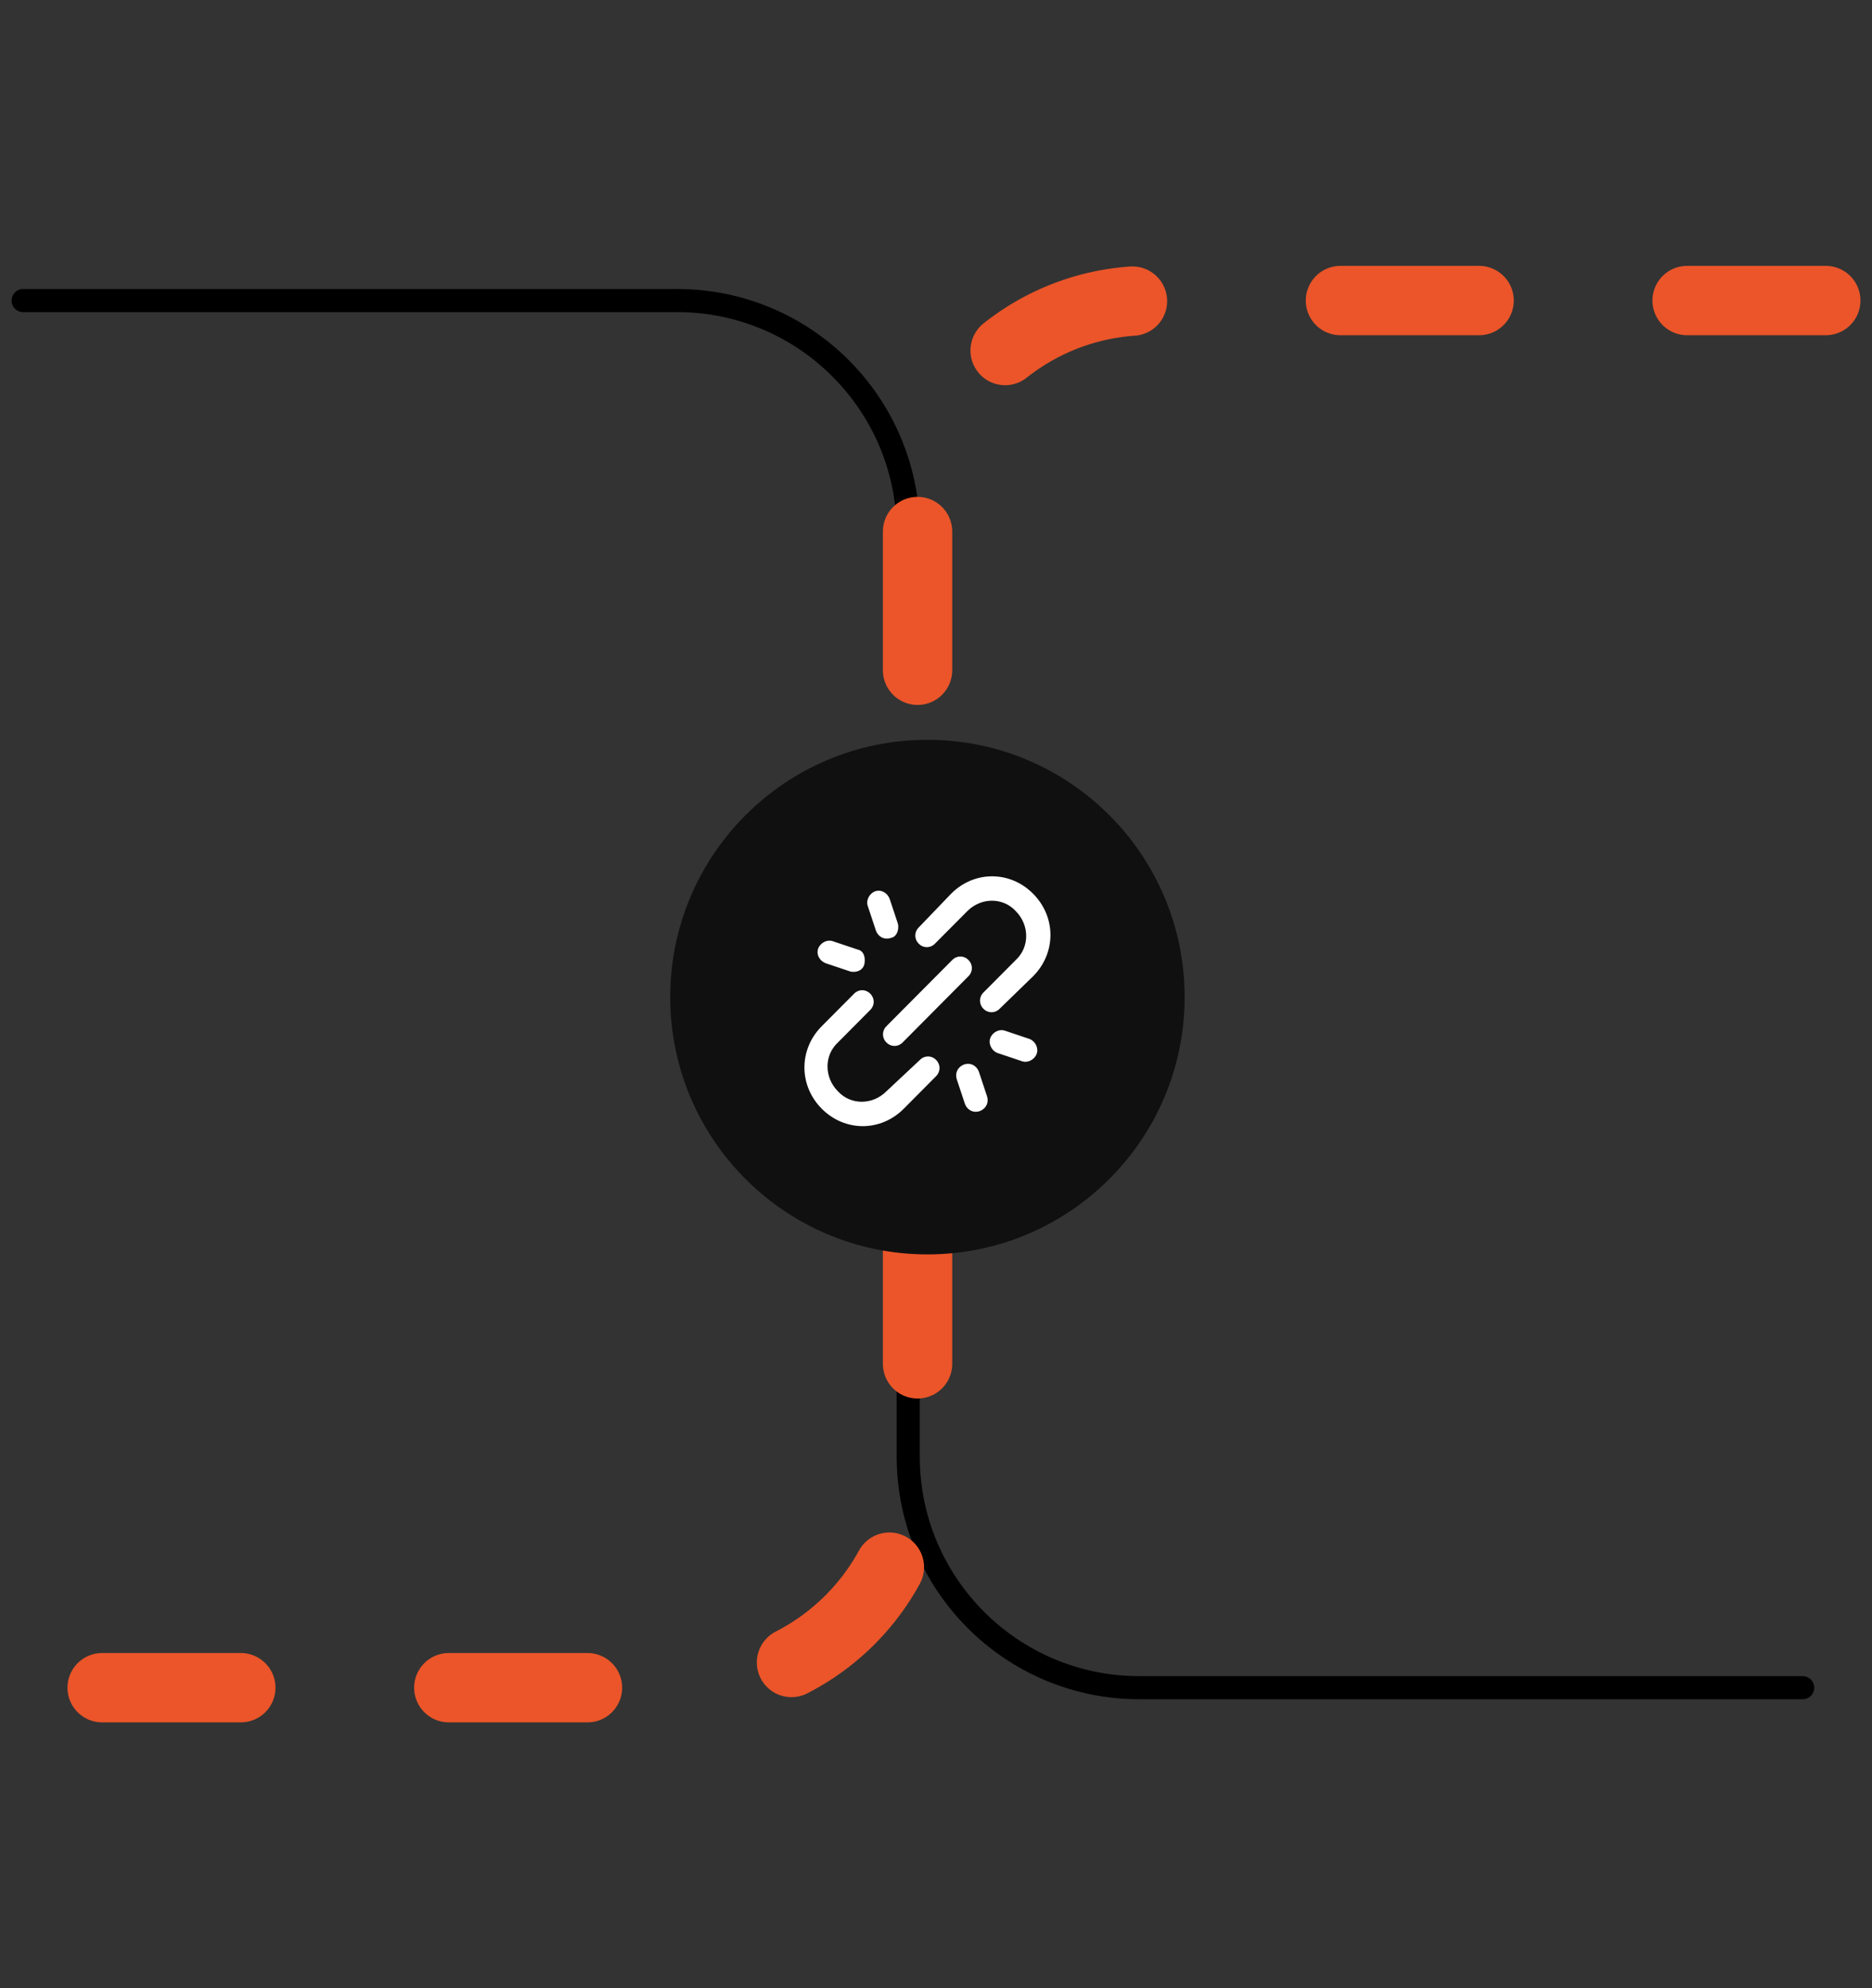 <svg xmlns="http://www.w3.org/2000/svg" width="81" height="86" fill="none" viewBox="0 0 81 86"><rect x="0" y="0" width="81" height="86" fill="#333333" stroke="none"/><path stroke="#000" stroke-linecap="round" d="M1 13H29.298C34.821 13 39.298 17.477 39.298 23V26M78 73H49.298C43.775 73 39.298 68.523 39.298 63V60"/><path stroke="#EB5529" stroke-dasharray="6 9" stroke-linecap="round" stroke-width="3" d="M79 13H49.702C44.179 13 39.702 17.477 39.702 23V63C39.702 68.523 35.225 73 29.702 73H3"/><circle cx="40.129" cy="43.129" r="11.129" fill="#101010"/><path fill="#fff" d="M36.056 40.719C35.806 40.618 35.506 40.769 35.406 41.02C35.306 41.272 35.456 41.573 35.756 41.674L36.806 42.026C37.056 42.076 37.355 41.975 37.406 41.674C37.455 41.372 37.355 41.121 37.106 41.071L36.056 40.719ZM38.505 38.909C38.405 38.608 38.105 38.457 37.855 38.557C37.605 38.658 37.455 38.959 37.555 39.211L37.905 40.266C38.005 40.518 38.255 40.668 38.555 40.568C38.805 40.518 38.905 40.216 38.855 39.965L38.505 38.909ZM44.202 45.896C44.452 45.996 44.752 45.846 44.852 45.594C44.952 45.343 44.802 45.041 44.552 44.941L43.503 44.589C43.253 44.489 42.953 44.639 42.853 44.891C42.753 45.142 42.903 45.444 43.153 45.544L44.202 45.896ZM41.754 47.756C41.853 48.007 42.103 48.158 42.403 48.057C42.653 47.957 42.803 47.705 42.703 47.404L42.353 46.348C42.253 46.097 42.003 45.946 41.703 46.047C41.454 46.147 41.304 46.399 41.404 46.7L41.754 47.756ZM44.702 42.227C45.702 41.221 45.702 39.663 44.702 38.658C43.703 37.653 42.153 37.653 41.154 38.658L39.754 40.115C39.554 40.316 39.554 40.618 39.754 40.819C39.954 41.02 40.254 41.02 40.454 40.819L41.853 39.412C42.453 38.809 43.403 38.809 43.953 39.412C44.552 40.015 44.552 40.97 43.953 41.523L42.553 42.93C42.353 43.131 42.353 43.433 42.553 43.634C42.753 43.835 43.053 43.835 43.253 43.634L44.702 42.227ZM38.355 47.203C37.755 47.806 36.806 47.806 36.256 47.203C35.656 46.6 35.656 45.645 36.256 45.092L37.655 43.684C37.855 43.483 37.855 43.182 37.655 42.981C37.455 42.779 37.156 42.779 36.956 42.981L35.556 44.388C34.557 45.393 34.557 46.952 35.556 47.957C36.556 48.962 38.105 48.962 39.105 47.957L40.504 46.549C40.704 46.348 40.704 46.047 40.504 45.846C40.304 45.645 40.004 45.645 39.804 45.846L38.355 47.203ZM41.903 41.523C42.103 41.724 42.103 42.026 41.903 42.227L39.055 45.092C38.855 45.293 38.555 45.293 38.355 45.092C38.155 44.891 38.155 44.589 38.355 44.388L41.204 41.523C41.404 41.322 41.703 41.322 41.903 41.523Z"/></svg>
